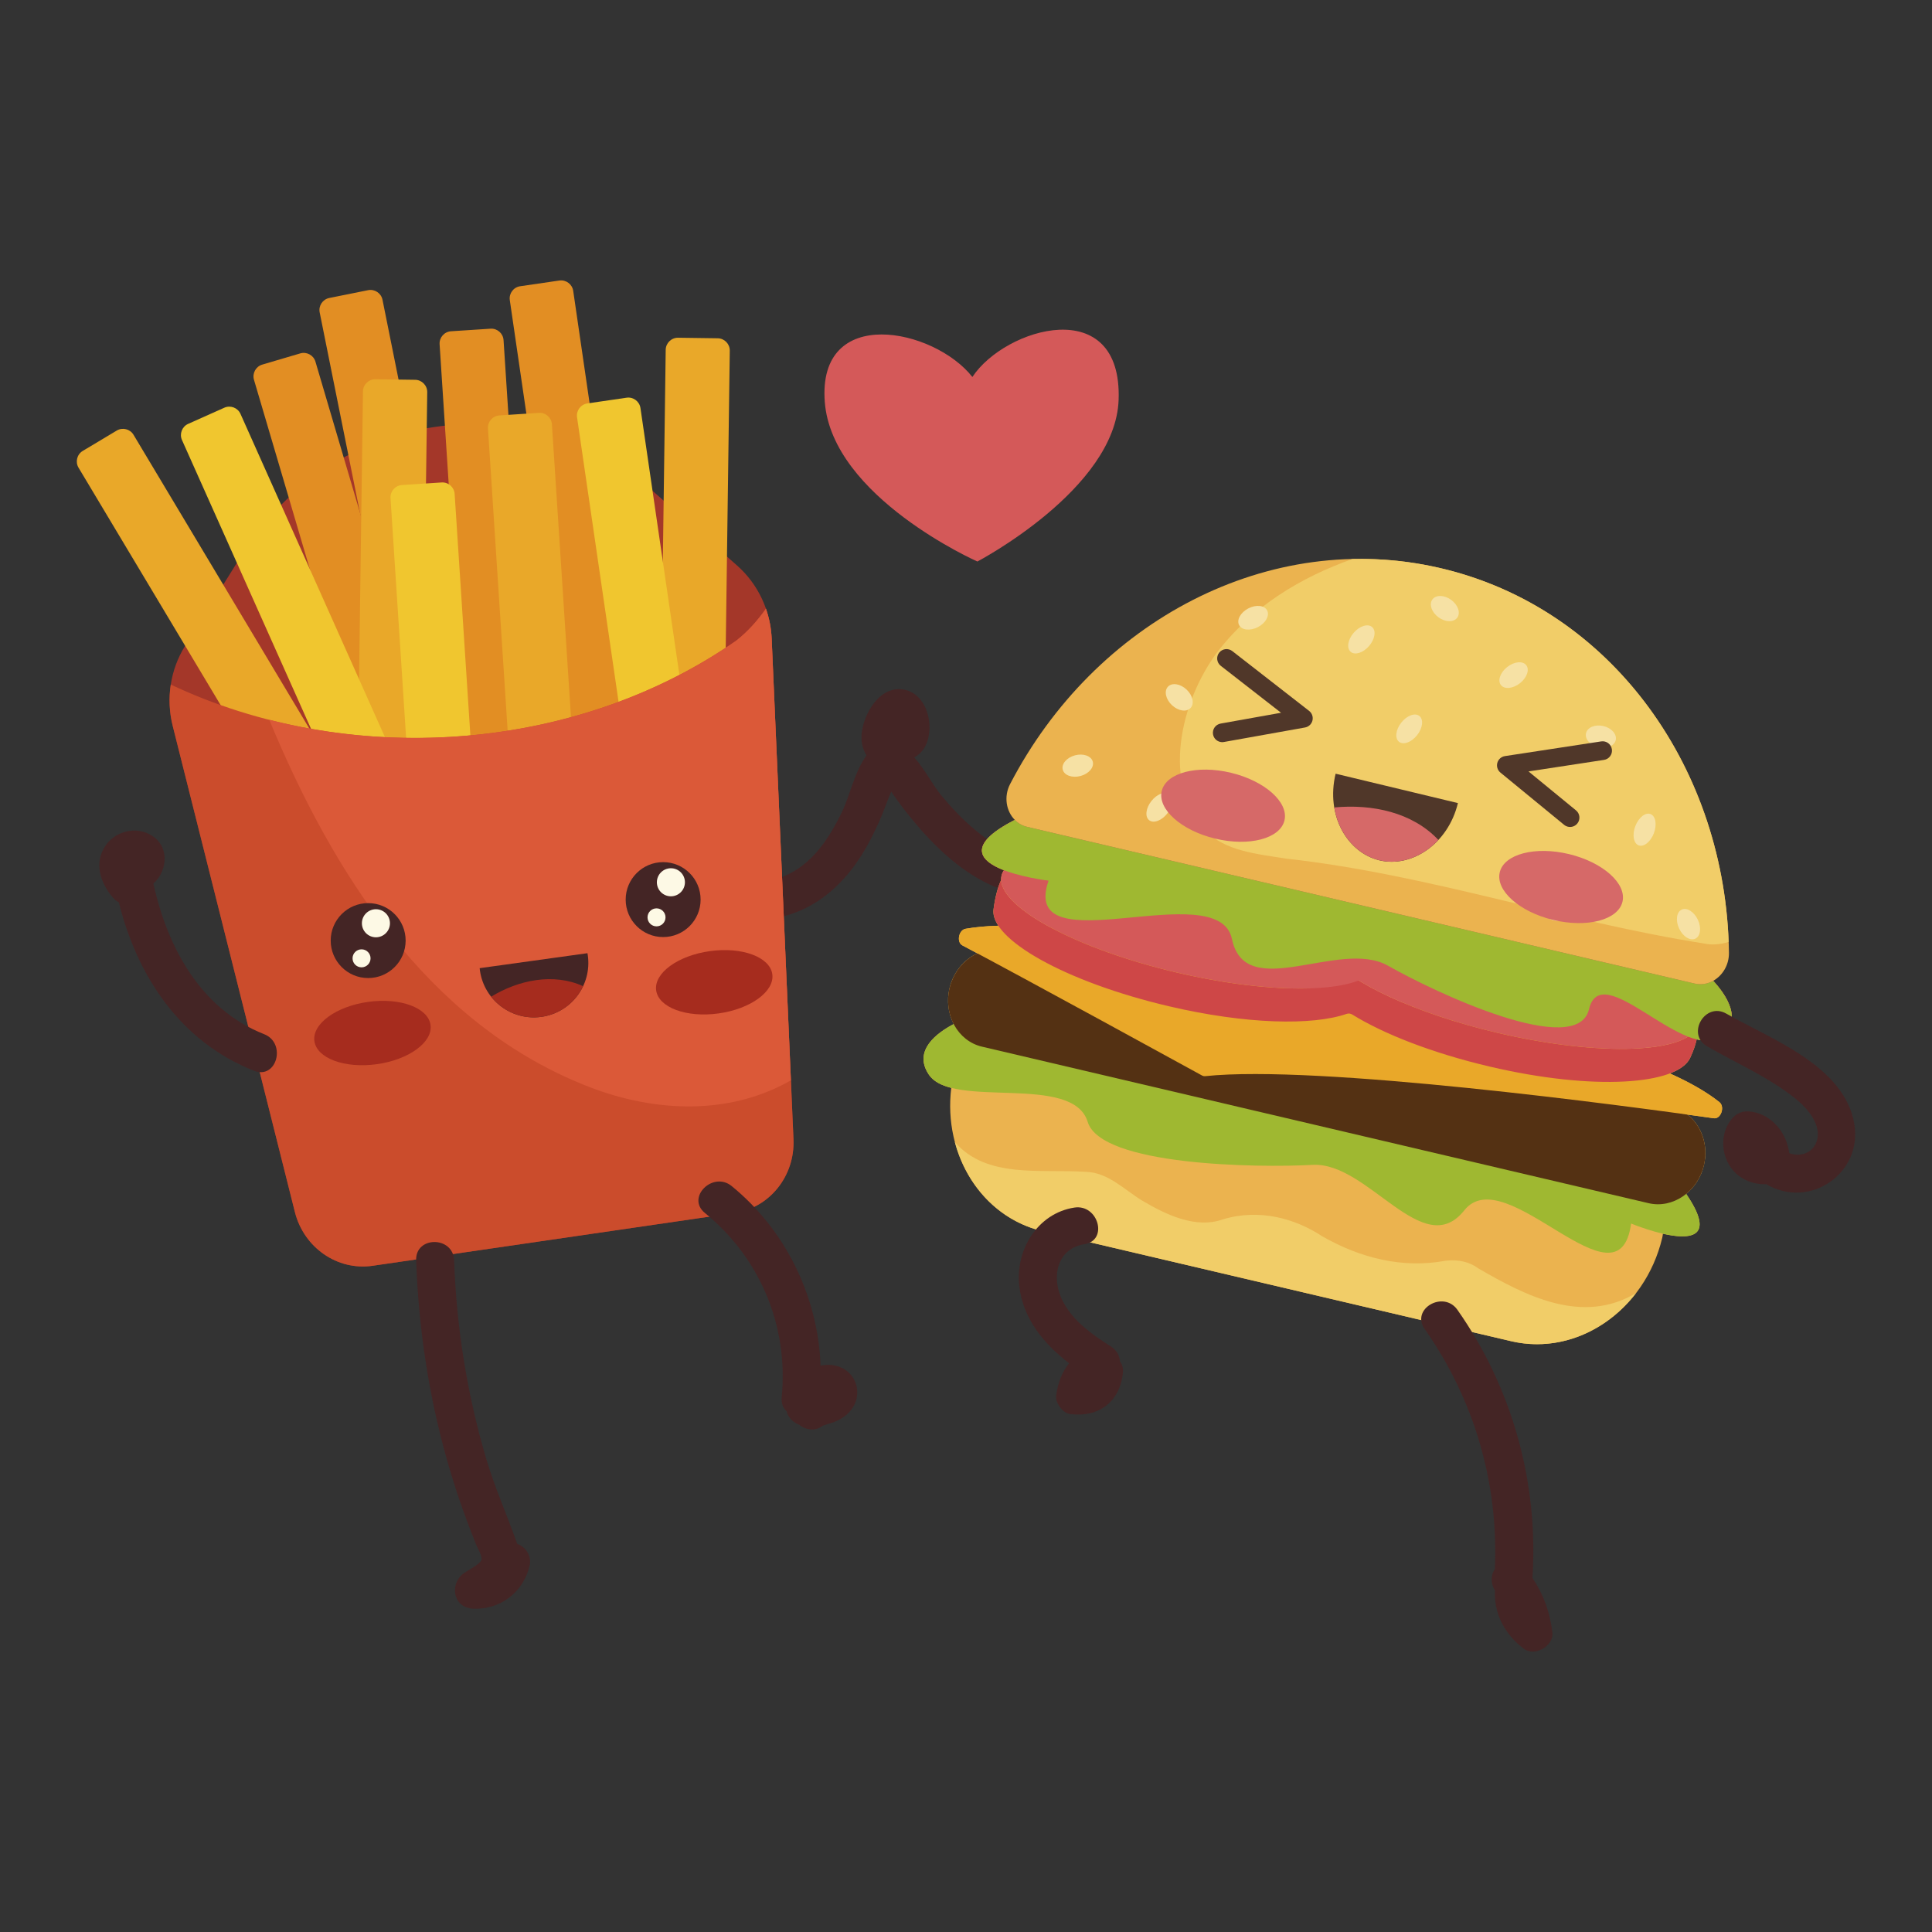 <?xml version="1.0" encoding="utf-8"?>
<!-- Designed by Vexels.com - 2019 All Rights Reserved - https://vexels.com/terms-and-conditions/  -->
<svg version="1.1" id="Layer_1" xmlns="http://www.w3.org/2000/svg" xmlns:xlink="http://www.w3.org/1999/xlink" x="0px" y="0px"
	 viewBox="0 0 1200 1200" enable-background="new 0 0 1200 1200" xml:space="preserve">
<rect x="0" y="0" width="1200" height="1200" fill="#333333" stroke="none"/>
<g>
	<path fill="#442525" d="M629.518,530.33c-18.248-7.808-32.398-21.327-44.967-36.402c-4.876-5.847-10.143-16.047-16.668-23.512
		c2.263-1.209,4.259-2.945,5.758-5.167c7.598-11.255,3.31-33.199-11.19-36.708c-15.223-3.683-25.623,13.713-27.213,26.515
		c-0.621,5,0.374,10.037,2.977,14.123c-7.184,9.71-10.8,25.84-14.741,34.089c-9.089,19.026-21.329,37.499-42.886,43.095
		c-14.673,3.81-8.453,26.555,6.267,22.733c18.389-4.774,32.958-16.496,44.031-31.663c5.981-8.193,10.638-17.152,14.837-26.359
		c2.794-6.128,5.063-12.933,7.83-19.38c2.82,4.155,6.41,8.949,7.339,10.149c5.055,6.529,10.302,12.894,15.987,18.888
		c11.664,12.296,25.068,23.25,40.739,29.955C631.415,556.589,643.439,536.286,629.518,530.33z"/>
	<g>
		<g>
			<path fill="#EBB34F" d="M1047.308,741.55c5.251-4.269,9.278-10.42,11.017-17.737v0c2.941-12.378-1.464-24.689-10.208-31.524
				c6.279,0.862,11.795,1.633,16.372,2.281c4.407,0.623,7.068-7.157,3.448-10.037c-8.11-6.45-18.657-12.371-30.785-17.807
				c6.407-2.438,10.778-5.677,12.635-9.661c1.953-4.191,3.278-8.006,4.053-11.502c4.834,1.164,9.264,1.078,12.989-1.005
				c17.804-9.951,4.199-27.874-2.736-35.356c5.758-3.221,9.881-9.779,9.783-17.389c-1.467-113.847-72.421-213.864-178.932-238.874
				s-214.987,32.876-267.545,134.037c-4.075,7.843-2.416,16.928,2.937,22.307c0,0,0,0,0,0l-0.043-0.01
				c-30.712,15.765-21.386,25.584-6.722,31.236c-0.709,1.05-1.215,2.165-1.496,3.349c-0.211,0.886-0.29,1.794-0.251,2.719
				c-2.139,4.658-3.724,10.642-4.722,18.212c-0.42,3.188,0.634,6.621,2.997,10.196c-8.652,0.26-15.324,1.013-20.373,1.905
				c-4.292,0.758-5.737,8.328-1.971,10.319c2.831,1.497,5.946,3.153,9.279,4.932c-8.227,3.806-14.89,11.636-17.269,21.65v0
				c-1.884,7.927-0.748,15.824,2.604,22.276c-10.319,5.393-25.586,16.488-15.38,31.489c2.772,4.075,7.672,6.572,13.859,8.147
				c-5.097,41.45,18.798,80.097,56.807,89.022l290.963,68.321c41.099,9.651,83.109-19.104,93.831-64.225v0
				c0.202-0.848,0.328-1.694,0.422-2.535C1049.032,770.013,1066.362,769.475,1047.308,741.55z"/>
			<path fill="#F1CD68" d="M938.613,833.045c29.289,6.877,59.03-5.76,77.59-29.914c-33.42,20.018-68.698,1.661-98.006-15.318
				c-5.335-4.015-12.484-5.693-20.254-4.756c-26.314,4.869-52.525-1.286-76.871-15.288c-16.317-10.736-38.643-17.359-61.694-10.343
				c-16.472,5.799-34.602-2.601-50.039-11.75c-10.982-6.721-21.031-17.367-34.758-17.828c-28.898-1.831-61.702,4.283-81.504-18.488
				c7.2,27.153,27.235,48.946,54.571,55.365"/>
			<path fill="#F1CD68" d="M756.429,404.588c-23.88,31.679-34.81,82.969-7.615,111.45c12.121,12.513,31.805,14.373,49.987,17.261
				c89.459,9.958,171.872,38.976,260.398,52.858c3.403,0.799,9.315,0.62,14.495-1.144c-4.143-111.01-74.366-207.566-178.752-232.076
				c-18.354-4.31-36.765-6.156-54.939-5.746C808.079,358.584,778.384,376.298,756.429,404.588z"/>
			
				<ellipse transform="matrix(0.355 -0.935 0.935 0.355 176.661 1287.469)" fill="#F6E1A4" cx="1021.597" cy="515.676" rx="10.392" ry="6.168"/>
			
				<ellipse transform="matrix(0.905 -0.425 0.425 0.905 -144.625 500.052)" fill="#F6E1A4" cx="1048.947" cy="574.317" rx="6.429" ry="9.971"/>
			
				<ellipse transform="matrix(0.99 -0.141 0.141 0.99 -70.133 142.705)" fill="#F6E1A4" cx="969.032" cy="564.817" rx="9.577" ry="6.693"/>
			
				<ellipse transform="matrix(0.619 -0.785 0.785 0.619 -119.371 756.552)" fill="#F6E1A4" cx="720.337" cy="501.35" rx="10.214" ry="6.276"/>
			
				<ellipse transform="matrix(0.226 -0.974 0.974 0.226 324.172 1322.626)" fill="#F6E1A4" cx="994.292" cy="457.342" rx="6.765" ry="9.475"/>
			
				<ellipse transform="matrix(0.966 -0.26 0.26 0.966 -100.564 190.083)" fill="#F6E1A4" cx="669.07" cy="475.616" rx="9.65" ry="6.642"/>
			
				<ellipse transform="matrix(0.687 -0.727 0.727 0.687 -85.779 667.752)" fill="#F6E1A4" cx="732.324" cy="433.46" rx="6.641" ry="9.652"/>
			
				<ellipse transform="matrix(0.655 -0.755 0.755 0.655 -8.124 775.889)" fill="#F6E1A4" cx="845.925" cy="396.845" rx="10.174" ry="6.3"/>
			
				<ellipse transform="matrix(0.786 -0.618 0.618 0.786 -57.79 671.034)" fill="#F6E1A4" cx="940.17" cy="418.974" rx="9.997" ry="6.412"/>
			
				<ellipse transform="matrix(0.619 -0.785 0.785 0.619 -21.984 859.875)" fill="#F6E1A4" cx="875.559" cy="452.603" rx="10.214" ry="6.276"/>
			
				<ellipse transform="matrix(0.591 -0.807 0.807 0.591 62.305 878.575)" fill="#F6E1A4" cx="897.033" cy="377.882" rx="6.694" ry="9.576"/>
			
				<ellipse transform="matrix(0.886 -0.464 0.464 0.886 -88.972 405.228)" fill="#F6E1A4" cx="778.2" cy="383.244" rx="9.825" ry="6.524"/>
			<path fill="#9FB831" d="M600.522,632.411c0,0-38.254,13.514-23.537,35.145s89.351-1.158,98.599,29.273
				c8.275,27.23,105.199,28.584,139.733,26.69c34.534-1.894,68.596,60.465,94.172,28.254c25.576-32.21,96.008,64.82,103.622,8.187
				c0,0,68.669,28.433,31.556-22.145L600.522,632.411z"/>
			<path fill="#543113" d="M1023.981,747.321l-414.088-97.232c-14.981-3.518-24.041-19.852-20.132-36.299v0
				c3.908-16.447,19.363-27.025,34.344-23.508l414.088,97.232c14.981,3.518,24.04,19.852,20.132,36.299v0
				C1054.417,740.26,1038.962,750.839,1023.981,747.321z"/>
			<path fill="#E9A829" d="M830.916,614.842c24.947,7.534,183.616,27.217,237.02,69.69c3.621,2.88,0.96,10.661-3.448,10.037
				c-55.407-7.837-246.177-33.53-315.973-26.14c-0.639,0.068-1.242-0.049-1.8-0.355c-10.066-5.521-108.129-59.28-148.965-80.866
				c-3.766-1.991-2.321-9.561,1.971-10.319C624.312,572.544,687.318,571.477,830.916,614.842z"/>
			<path fill="#CE4747" d="M1054.601,636.686c-5.307,17.613-60.537,19.836-124.305,4.862c-50.88-11.947-91.974-31.268-104.89-47.789
				c-2.423-3.1-7.161-1.601-7.973,2.499c-0.373,1.884-0.7,3.888-0.981,6.017c-0.211,1.601-0.05,3.264,0.463,4.976
				c0.958,3.201-1.31,6.595-4.451,6.675c-22.12,0.561-50.826-2.657-81.521-9.865c-61.283-14.39-108.369-39.476-109.122-57.485
				c-2.139,4.658-3.724,10.642-4.722,18.212c-2.432,18.44,44.437,45.075,108.87,60.204c48.077,11.289,89.304,12.068,110.407,4.754
				c1.201-0.416,2.472-0.25,3.533,0.406c19.521,12.073,49.778,23.96,85.413,32.327c64.433,15.13,116.623,11.404,124.464-5.416
				C1053.54,649.009,1055.02,642.31,1054.601,636.686z"/>
			<path fill="#D45959" d="M1064.091,609.201c-3.446,1.928-7.478,2.66-11.542,1.706l-414.678-97.37
				c-2.979-0.699-5.514-2.221-7.539-4.255l-0.043-0.01c-30.713,15.766-21.386,25.585-6.72,31.236
				c-0.709,1.049-1.216,2.165-1.498,3.349c-4.306,18.12,44.437,45.075,108.87,60.204c48.913,11.485,92.8,12.852,112.992,4.918
				c19.709,12.144,50.618,24.176,86.362,32.569c53.699,12.609,101.343,13.023,118.221,2.322c6.905,2.674,13.255,3.512,18.311,0.686
				C1084.631,634.606,1071.026,616.684,1064.091,609.201z"/>
			<path fill="#9FB831" d="M1064.091,609.201c-3.446,1.928-7.478,2.66-11.542,1.706l-414.678-97.37
				c-2.979-0.699-5.514-2.221-7.539-4.255l-0.043-0.01c-55.958,28.725,20.995,37.712,20.995,37.712
				c-18.683,54.034,105.52-3.965,113.894,36.217c8.374,40.182,66.905-0.435,96.937,16.62c30.032,17.055,117.482,58.034,124.85,27.03
				c7.552-31.781,56.964,30.505,79.862,17.707C1084.631,634.606,1071.026,616.684,1064.091,609.201z"/>
		</g>
		<g>
			
				<ellipse transform="matrix(0.234 -0.972 0.972 0.234 95.986 1121.718)" fill="#D66968" cx="759.543" cy="499.971" rx="21.035" ry="39.205"/>
			
				<ellipse transform="matrix(0.234 -0.972 0.972 0.234 207.813 1364.426)" fill="#D66968" cx="969.416" cy="550.389" rx="21.035" ry="39.205"/>
			<g>
				<path fill="#503729" d="M758.82,460.949c-2.624-0.151-4.899-2.08-5.382-4.779c-0.565-3.159,1.538-6.179,4.697-6.744
					l37.551-6.716l-37.44-29.151c-2.532-1.971-2.986-5.624-1.015-8.156c1.973-2.532,5.621-2.988,8.156-1.015l47.728,37.16
					c1.809,1.41,2.621,3.753,2.071,5.979c-0.55,2.227-2.36,3.923-4.618,4.327l-50.385,9.013
					C759.723,460.949,759.266,460.975,758.82,460.949z"/>
			</g>
			<g>
				<path fill="#503729" d="M972.661,513.062c2.364,1.149,5.291,0.576,7.03-1.544c2.035-2.481,1.674-6.143-0.807-8.179
					l-29.494-24.193l46.907-7.164c3.172-0.484,5.352-3.451,4.867-6.623c-0.486-3.173-3.447-5.352-6.623-4.867l-59.795,9.132
					c-2.267,0.347-4.12,1.996-4.726,4.207c-0.607,2.213,0.145,4.576,1.918,6.031l39.574,32.463
					C971.873,512.621,972.258,512.866,972.661,513.062z"/>
			</g>
			<path fill="#503729" d="M829.572,480.558c-6.23,25.935,7.249,49.003,27.249,53.807c20,4.805,42.637-10.248,48.717-35.558
				L829.572,480.558z"/>
			<path fill="#D66968" d="M828.719,501.52c2.769,16.556,13.757,29.399,28.103,32.845c12.793,3.073,26.659-1.988,36.586-12.653
				C877.302,504.543,852.309,499.293,828.719,501.52z"/>
		</g>
	</g>
	<g>
		<g>
			<path fill="#A43729" d="M150.469,344.234l-35.576,57.074c-9.118,14.628-11.879,32.588-7.616,49.548l75.879,301.922
				c5.577,22.189,26.415,36.611,48.288,33.42l224.671-32.78c21.873-3.191,37.722-22.966,36.726-45.823l-13.55-311.016
				c-0.761-17.471-8.538-33.894-21.456-45.306l-50.4-44.529C327.653,236.253,206.785,253.888,150.469,344.234z"/>
			<path fill="#E28E23" d="M270.137,503.074l-23.602,6.962c-4.008,1.182-8.254-1.13-9.436-5.138l-79.344-269.001
				c-1.182-4.008,1.13-8.254,5.138-9.436l23.602-6.962c4.008-1.182,8.254,1.13,9.436,5.138l79.344,269.001
				C276.457,497.646,274.145,501.892,270.137,503.074z"/>
			<path fill="#E9A829" d="M224.344,521.12l-21.114,12.637c-3.585,2.146-8.275,0.968-10.42-2.617L48.781,290.488
				c-2.146-3.585-0.968-8.275,2.617-10.42l21.114-12.637c3.585-2.146,8.275-0.968,10.42,2.617l144.028,240.651
				C229.108,514.285,227.93,518.974,224.344,521.12z"/>
			<path fill="#E28E23" d="M323.91,499.185l-24.555,1.6c-4.17,0.272-7.803-2.918-8.075-7.087l-18.232-279.866
				c-0.272-4.17,2.918-7.803,7.087-8.075l24.555-1.6c4.17-0.272,7.803,2.918,8.075,7.087l18.232,279.866
				C331.268,495.28,328.079,498.914,323.91,499.185z"/>
			<path fill="#E28E23" d="M390.1,466.796l-24.349,3.553c-4.135,0.603-8.011-2.286-8.614-6.421l-40.491-277.521
				c-0.603-4.135,2.286-8.011,6.421-8.614l24.349-3.553c4.135-0.603,8.011,2.286,8.614,6.421l40.491,277.521
				C397.124,462.317,394.235,466.193,390.1,466.796z"/>
			<path fill="#E28E23" d="M293.38,502.173l-24.124,4.852c-4.096,0.824-8.122-1.854-8.946-5.95l-61.754-307.044
				c-0.824-4.096,1.854-8.122,5.95-8.946l24.124-4.852c4.096-0.824,8.122,1.854,8.946,5.95l61.754,307.044
				C300.154,497.324,297.477,501.349,293.38,502.173z"/>
			<path fill="#E9A829" d="M253.808,532.42l-24.679-0.336c-4.191-0.057-7.573-3.533-7.516-7.723l3.833-281.28
				c0.057-4.191,3.533-7.573,7.723-7.516l24.679,0.336c4.191,0.057,7.573,3.533,7.516,7.723l-3.833,281.28
				C261.474,529.095,257.999,532.478,253.808,532.42z"/>
			<path fill="#F0C62F" d="M259.958,523.164l-22.466,10.039c-3.815,1.705-8.331-0.022-10.036-3.837L113.033,273.311
				c-1.705-3.815,0.022-8.331,3.837-10.036l22.466-10.039c3.815-1.705,8.331,0.022,10.036,3.837l114.423,256.056
				C265.5,516.943,263.773,521.459,259.958,523.164z"/>
			<path fill="#E9A829" d="M441.76,505.737l-24.605-0.335c-4.178-0.057-7.55-3.522-7.493-7.7l3.822-280.433
				c0.057-4.178,3.522-7.55,7.7-7.493l24.605,0.335c4.178,0.057,7.55,3.522,7.493,7.7l-3.822,280.433
				C449.403,502.422,445.938,505.794,441.76,505.737z"/>
			<path fill="#E9A829" d="M353.946,551.463l-24.555,1.6c-4.17,0.272-7.803-2.918-8.075-7.087l-18.232-279.866
				c-0.272-4.17,2.918-7.803,7.087-8.075l24.555-1.6c4.17-0.272,7.803,2.918,8.075,7.087l18.232,279.866
				C361.305,547.557,358.116,551.191,353.946,551.463z"/>
			<path fill="#F0C62F" d="M293.564,595.58l-24.629,1.604c-4.182,0.272-7.827-2.926-8.099-7.109l-18.287-280.712
				c-0.272-4.182,2.926-7.827,7.109-8.099l24.629-1.604c4.182-0.272,7.827,2.926,8.099,7.109l18.287,280.712
				C300.945,591.662,297.746,595.307,293.564,595.58z"/>
			<path fill="#F0C62F" d="M431.868,539.578l-24.349,3.553c-4.135,0.603-8.011-2.286-8.614-6.421l-40.491-277.521
				c-0.603-4.135,2.286-8.011,6.421-8.614l24.349-3.553c4.135-0.603,8.011,2.286,8.614,6.421l40.491,277.521
				C438.892,535.098,436.003,538.975,431.868,539.578z"/>
			<path fill="#CB4C2C" d="M457.281,397.92c-101.182,70.497-241.668,78.993-351.212,27.275c-1.299,8.442-0.925,17.177,1.207,25.661
				l75.879,301.922c5.577,22.189,26.415,36.611,48.288,33.42l224.671-32.78c21.873-3.191,37.722-22.966,36.726-45.824
				l-13.55-311.016c-0.278-6.371-1.498-12.599-3.551-18.499C470.563,385.39,464.621,392.176,457.281,397.92z"/>
			<path fill="#DB5938" d="M475.741,378.079c-5.177,7.311-11.119,14.097-18.459,19.841
				c-83.137,57.924-192.797,73.954-290.036,49.153c39.581,95.401,98.193,187.433,194.981,226.559
				c40.504,16.651,88.666,20.436,129.022-2.607l-11.956-274.447C479.014,390.207,477.793,383.979,475.741,378.079z"/>
		</g>
		<g>
			<g>
				<circle fill="#442525" cx="228.678" cy="584.213" r="23.271"/>
				<circle fill="#FDF9E5" cx="233.496" cy="573.453" r="8.715"/>
				<circle fill="#FDF9E5" cx="224.567" cy="595.238" r="5.589"/>
			</g>
			<g>
				<circle fill="#442525" cx="411.889" cy="558.758" r="23.271"/>
				<circle fill="#FDF9E5" cx="416.707" cy="547.999" r="8.715"/>
				<circle fill="#FDF9E5" cx="407.778" cy="569.784" r="5.589"/>
			</g>
			
				<ellipse transform="matrix(0.991 -0.138 0.138 0.991 -86.068 37.888)" fill="#A62C1E" cx="230.981" cy="641.399" rx="36.397" ry="19.528"/>
			
				<ellipse transform="matrix(0.991 -0.138 0.138 0.991 -79.723 66.788)" fill="#A62C1E" cx="443.159" cy="609.966" rx="36.397" ry="19.528"/>
			<path fill="#442525" d="M297.926,601.346c0.045,0.461,0.092,0.921,0.157,1.384c2.571,18.508,19.66,31.428,38.168,28.856
				s31.428-19.66,28.856-38.168c-0.064-0.462-0.144-0.919-0.226-1.374L297.926,601.346z"/>
			<path fill="#A62C1E" d="M305.06,619.062c7.2,9.085,18.878,14.235,31.191,12.525c11.732-1.63,21.212-9.097,25.93-19.057
				C343.948,604.227,322.241,608.55,305.06,619.062z"/>
		</g>
	</g>
	<g>
		<path fill="#442525" d="M1151.655,697.585c-6.521-35.811-51.625-52.084-79.405-67.994c-13.187-7.553-25.076,12.809-11.898,20.357
			c18.074,10.352,38.847,19.48,55.099,32.622c7.177,5.804,16.525,16.5,12.804,26.643c-2.676,7.295-10.39,9.454-16.949,7.034
			c-1.445-12.268-10.443-23.744-23.155-25.724c-5.76-0.897-9.886,0.771-13.312,5.417c-6.709,9.099-5.706,22.333,1.442,30.825
			c4.993,5.93,12.995,9.145,20.74,8.73c0.013,0.002,0.026,0.002,0.038,0.003C1124.029,751.491,1157.319,728.698,1151.655,697.585z"
			/>
		<path fill="#442525" d="M164.07,642.351c-39.557-15.582-60.11-54.054-68.801-93.564c9.398-8.138,10.599-25.563-4.392-31.506
			c-9.115-3.613-20.045,0.022-25.455,8.112c-7.23,10.813-3.047,22.992,4.657,32.07c1.163,1.37,2.422,2.332,3.719,2.965
			c11.374,45.872,38.266,86.64,84.005,104.657C171.923,670.646,178.047,647.857,164.07,642.351z"/>
		<path fill="#442525" d="M690.06,836.375c-12.609-8.074-26.437-17.712-31.754-32.436c-4.945-13.693-0.23-28.763,15.263-31.159
			c14.948-2.311,8.599-25.031-6.267-22.733c-23.059,3.565-36.803,26.606-34.206,48.818c2.401,20.542,15.38,35.789,30.927,47.923
			c-4.349,5.395-7.002,12.126-8.025,20.116c-0.578,4.515,4.043,10.74,8.654,11.367c17.597,2.393,30.963-7.559,32.788-25.432
			c0.312-3.056-0.441-5.456-1.8-7.268C695.423,842.098,693.664,838.683,690.06,836.375z"/>
		<path fill="#442525" d="M951.771,979.989c0.018-0.179,0.073-0.332,0.084-0.515c3.764-58.832-12.732-117.684-46.631-165.923
			c-8.658-12.32-29.107-0.553-20.357,11.899c30.842,43.887,45.984,95.736,43.621,149.183c-2.839,4.084-2.482,9.188,0.123,13.312
			c-0.045,0.436-0.134,0.842-0.136,1.307c-0.068,14.391,6.728,26.264,17.996,34.819c6.769,5.138,18.764-1.733,17.738-10.178
			C962.678,1001.307,958.628,990.144,951.771,979.989z"/>
		<path fill="#442525" d="M523.623,849.985c-4.303-2.328-9.253-2.734-13.945-1.75c-1.58-42.854-21.712-84.229-55.209-111.539
			c-11.663-9.509-28.44,7.075-16.67,16.67c34.39,28.038,52.034,70.335,47.728,114.497c-0.379,3.886,0.919,6.746,3.058,8.622
			c0.772,3.868,4.076,7.091,7.822,8.471c3.727,3.101,9.349,4.053,13.566,1.303c1.277-0.658,1.476-0.855,0.596-0.592
			c0.816-0.298,1.641-0.565,2.476-0.802c1.675-0.515,3.342-0.971,4.981-1.6c4.748-1.822,8.944-4.747,11.711-9.096
			C535.051,865.819,532.349,854.705,523.623,849.985z M511.996,874.065c0.003-0.005,0.008-0.016,0.011-0.021
			c-0.002,0.015-0.003,0.023-0.004,0.037c-0.004,0.007-0.01,0.018-0.013,0.024C511.991,874.092,511.995,874.079,511.996,874.065z"/>
		<path fill="#442525" d="M321.234,958.913c-6.174-17.703-13.898-34.779-19.248-52.866c-11.871-40.134-18.43-81.428-19.935-123.237
			c-0.545-15.126-24.122-15.199-23.575,0c1.257,34.94,5.781,69.752,13.896,103.773c4.12,17.273,9.17,34.33,15.106,51.065
			c2.698,7.608,5.584,15.15,8.647,22.618c0.571,1.393,3.611,6.544,2.917,8.696c-0.833,2.586-9.046,6.758-11.049,8.254
			c-9.106,6.802-6.496,21.476,5.949,21.966c16.778,0.661,30.773-9.993,34.907-26.216
			C330.526,966.385,326.536,960.852,321.234,958.913z"/>
	</g>
	<path fill="#D45959" d="M603.96,234.142c-23.833-30.307-96.284-45.238-91.674,15.471c4.494,59.18,94.78,99.151,94.78,99.151
		s85.754-44.891,87.73-100.387C697.158,182.064,624.367,203.283,603.96,234.142z"/>
</g>
</svg>
